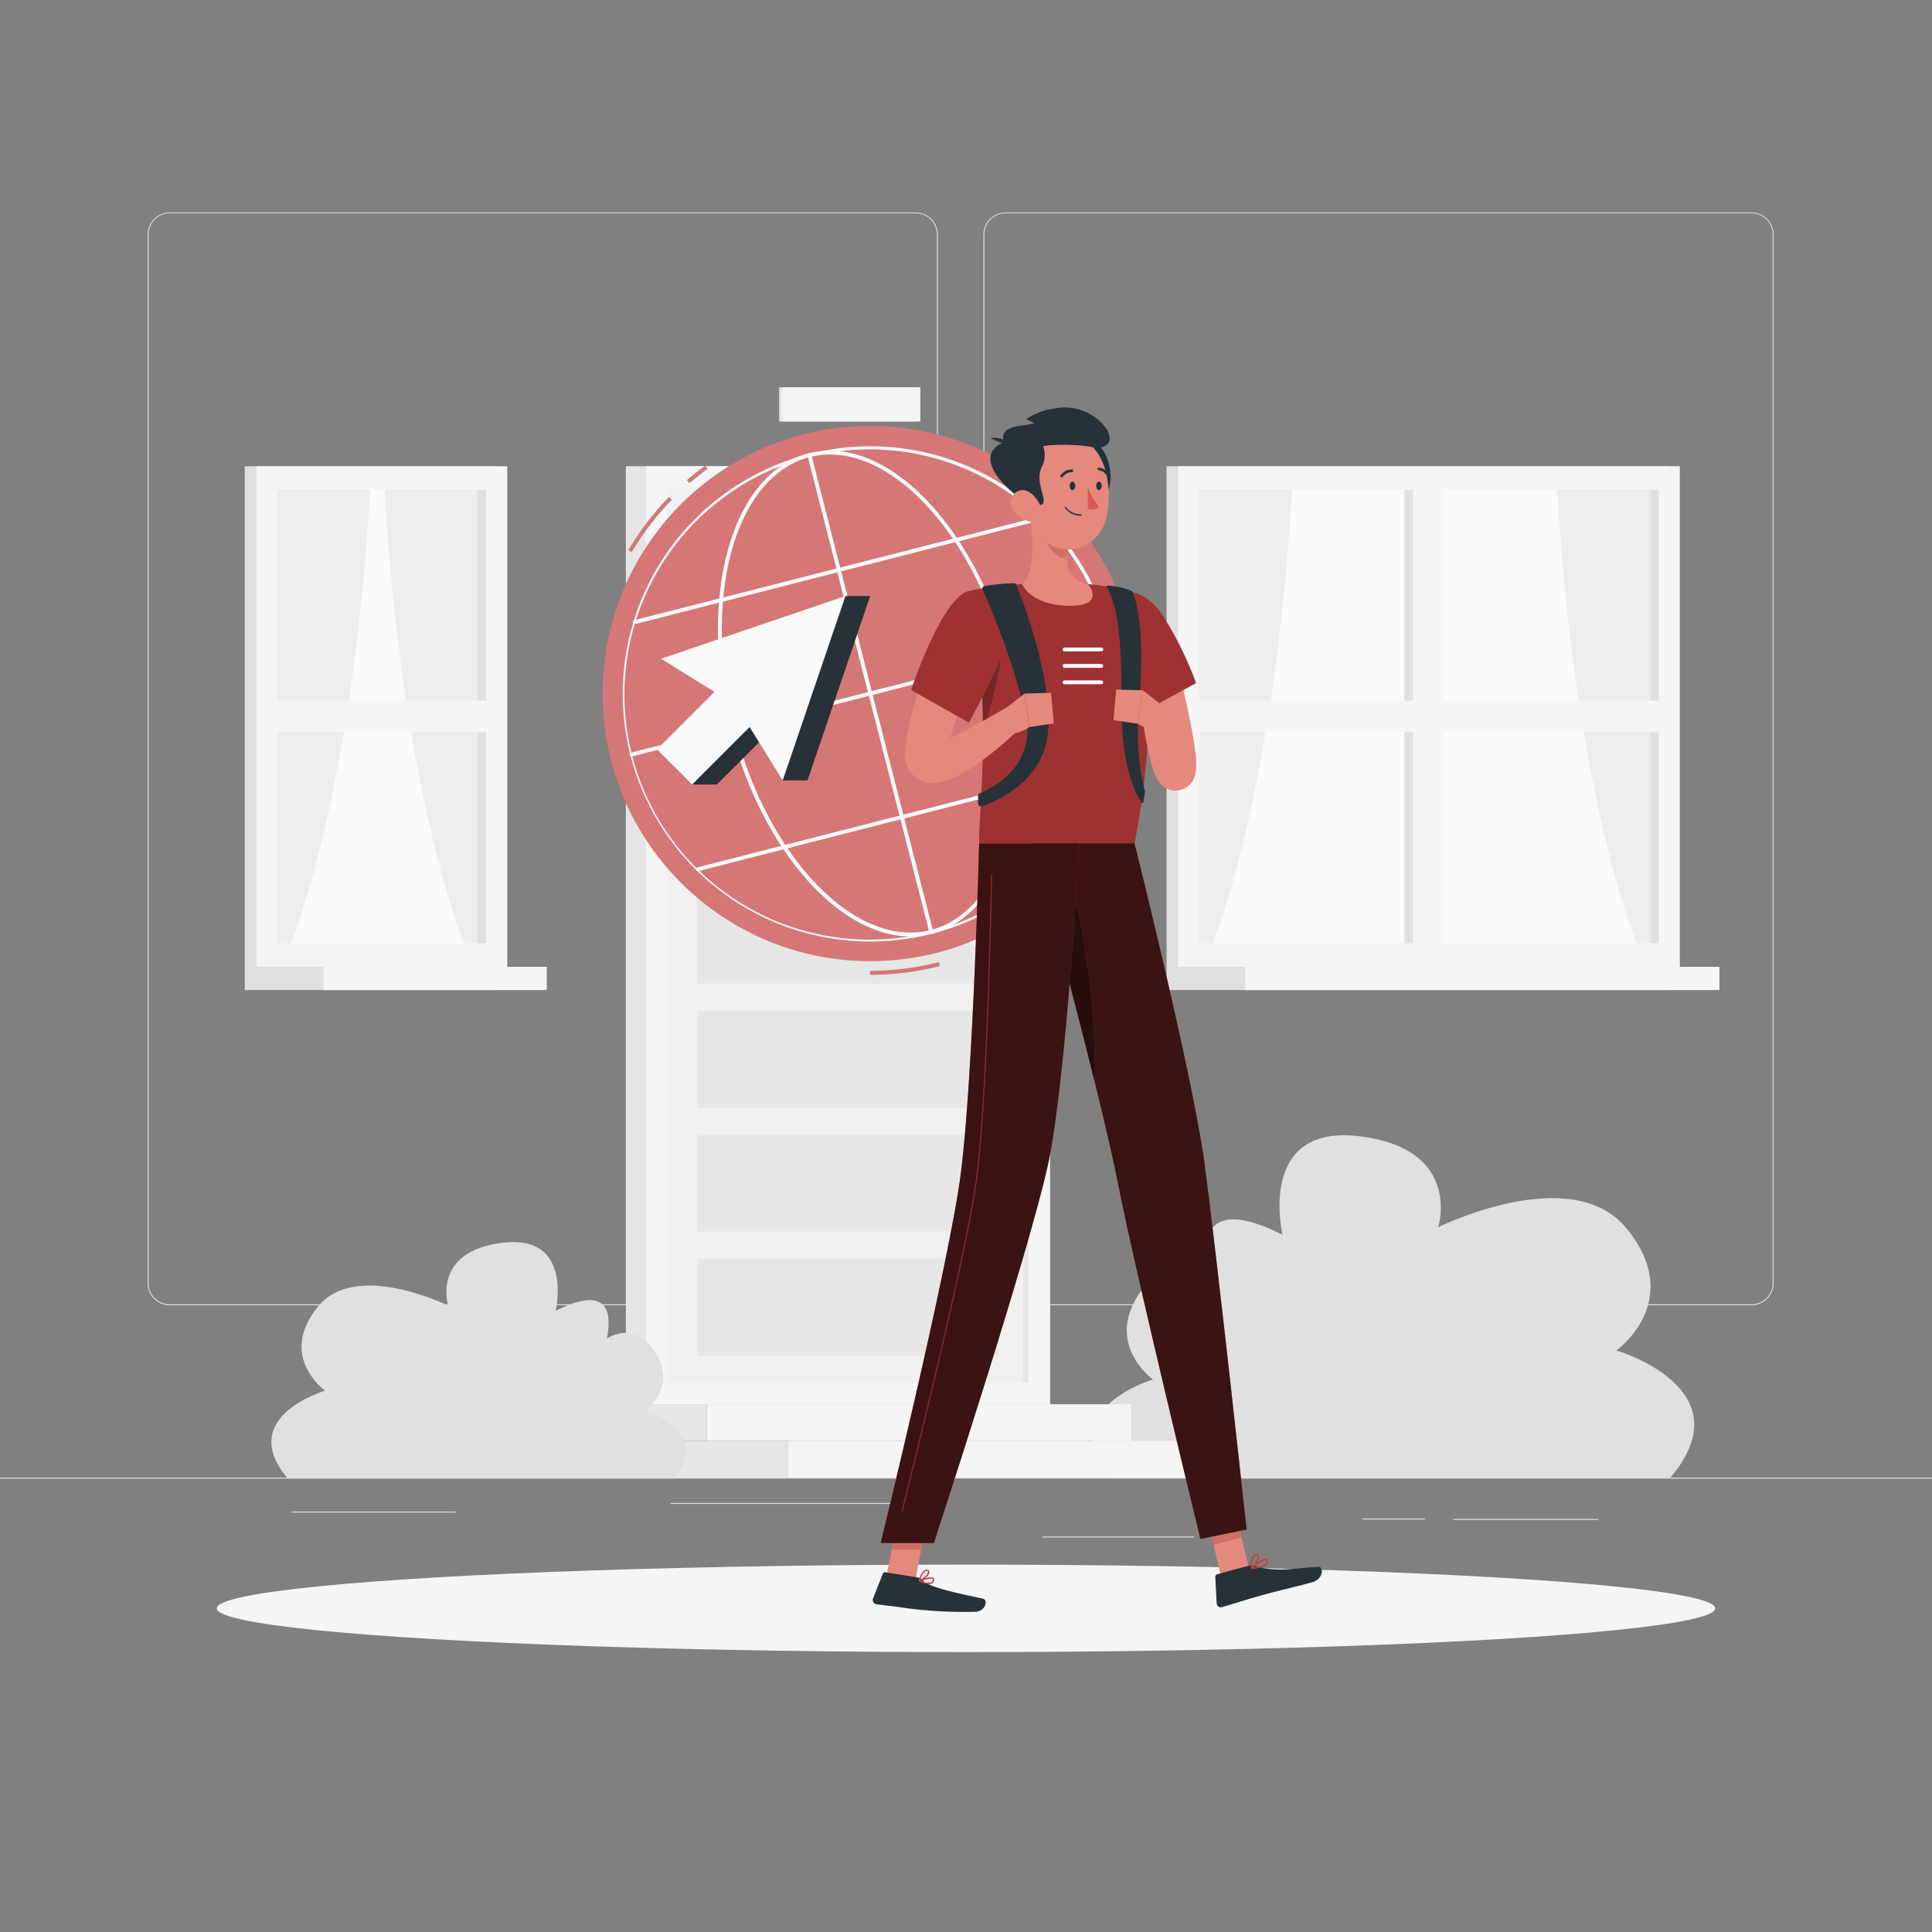 <svg xmlns="http://www.w3.org/2000/svg" viewBox="0 0 500 500"><rect x="0" y="0" width="500" height="500" fill="#808080" stroke="none"/><g id="freepik--background-complete--inject-4"><rect y="382.4" width="500" height="0.25" style="fill:#e0e0e0"></rect><rect x="352.57" y="392.99" width="16.21" height="0.25" style="fill:#e0e0e0"></rect><rect x="376.11" y="393.11" width="37.56" height="0.25" style="fill:#e0e0e0"></rect><rect x="269.75" y="397.64" width="39.24" height="0.25" style="fill:#e0e0e0"></rect><rect x="173.59" y="388.97" width="61.85" height="0.25" style="fill:#e0e0e0"></rect><rect x="75.42" y="391.19" width="42.46" height="0.25" style="fill:#e0e0e0"></rect><path d="M237,337.8H43.91a5.71,5.71,0,0,1-5.7-5.71V60.66A5.71,5.71,0,0,1,43.91,55H237a5.71,5.71,0,0,1,5.71,5.71V332.09A5.71,5.71,0,0,1,237,337.8ZM43.91,55.2a5.46,5.46,0,0,0-5.45,5.46V332.09a5.46,5.46,0,0,0,5.45,5.46H237a5.47,5.47,0,0,0,5.46-5.46V60.66A5.47,5.47,0,0,0,237,55.2Z" style="fill:#e0e0e0"></path><path d="M453.31,337.8H260.21a5.72,5.72,0,0,1-5.71-5.71V60.66A5.72,5.72,0,0,1,260.21,55h193.1A5.71,5.71,0,0,1,459,60.66V332.09A5.71,5.71,0,0,1,453.31,337.8ZM260.21,55.2a5.47,5.47,0,0,0-5.46,5.46V332.09a5.47,5.47,0,0,0,5.46,5.46h193.1a5.47,5.47,0,0,0,5.46-5.46V60.66a5.47,5.47,0,0,0-5.46-5.46Z" style="fill:#e0e0e0"></path><path d="M418.32,349.5s18-12.82,2.62-31.6c-14.24-17.43-48.72-.3-48.72-.3s6.37-20.26-20.37-23.54-19.94,25.49-19.94,25.49c-20.38-10.24-21,1.5-19.2,10.28-5-2.67-11.13-3.51-16.31,2.83-11.83,14.48,2,24.36,2,24.36s-25.91,7.54-10.79,25.38H432.31C451.92,359.27,418.32,349.5,418.32,349.5Z" style="fill:#e0e0e0"></path><rect x="161.97" y="120.66" width="109.76" height="242.76" style="fill:#e6e6e6"></rect><rect x="201.65" y="100.24" width="35.62" height="8.84" style="fill:#e6e6e6"></rect><rect x="202.56" y="100.24" width="35.62" height="8.84" style="fill:#f5f5f5"></rect><rect x="167.18" y="120.66" width="104.56" height="242.76" style="fill:#f5f5f5"></rect><rect x="103.59" y="195.26" width="231.74" height="93.55" transform="translate(461.49 22.58) rotate(90)" style="fill:#f0f0f0"></rect><rect x="206.97" y="106.76" width="24.97" height="77.95" transform="translate(365.19 -73.72) rotate(90)" style="fill:#e6e6e6"></rect><rect x="206.97" y="138.86" width="24.97" height="77.95" transform="translate(397.29 -41.62) rotate(90)" style="fill:#e6e6e6"></rect><rect x="206.97" y="170.96" width="24.97" height="77.95" transform="translate(429.39 -9.52) rotate(90)" style="fill:#e6e6e6"></rect><rect x="206.97" y="203.06" width="24.97" height="77.95" transform="translate(461.49 22.58) rotate(90)" style="fill:#e6e6e6"></rect><rect x="206.97" y="235.16" width="24.97" height="77.95" transform="translate(493.59 54.68) rotate(90)" style="fill:#e6e6e6"></rect><rect x="206.97" y="267.26" width="24.97" height="77.95" transform="translate(525.69 86.78) rotate(90)" style="fill:#e6e6e6"></rect><rect x="206.97" y="299.36" width="24.97" height="77.95" transform="translate(557.79 118.88) rotate(90)" style="fill:#e6e6e6"></rect><rect x="149.65" y="241.32" width="231.74" height="1.43" transform="translate(507.55 -23.48) rotate(90)" style="fill:#e6e6e6"></rect><path d="M260.27,241.55a4.7,4.7,0,1,1-4.7-4.69A4.69,4.69,0,0,1,260.27,241.55Z" style="fill:#fafafa"></path><rect x="161.97" y="363.41" width="20.94" height="9.49" style="fill:#e6e6e6"></rect><rect x="182.91" y="363.41" width="109.81" height="9.49" transform="translate(475.64 736.32) rotate(180)" style="fill:#f5f5f5"></rect><rect x="161.97" y="372.91" width="41.88" height="9.49" style="fill:#e6e6e6"></rect><rect x="203.86" y="372.91" width="109.81" height="9.49" transform="translate(517.52 755.3) rotate(180)" style="fill:#f5f5f5"></rect><rect x="301.9" y="120.66" width="129.83" height="129.56" style="fill:#e0e0e0"></rect><rect x="304.91" y="120.66" width="129.83" height="129.56" style="fill:#f5f5f5"></rect><rect x="301.9" y="250.21" width="129.83" height="6.02" style="fill:#e0e0e0"></rect><rect x="322.25" y="250.21" width="122.74" height="6.02" style="fill:#f5f5f5"></rect><rect x="311.13" y="125.93" width="117.4" height="119" transform="translate(555.26 -184.39) rotate(90)" style="fill:#fafafa"></rect><path d="M310.33,126.74V244.13h3.5s16.05-38.41,20.53-117.39Z" style="fill:#e0e0e0;opacity:0.5"></path><path d="M427.05,126.74V244.13h-3.51s-16-38.41-20.52-117.39Z" style="fill:#e0e0e0;opacity:0.5"></path><rect x="369.49" y="184.3" width="117.4" height="2.28" transform="translate(613.63 -242.76) rotate(90)" style="fill:#e0e0e0"></rect><rect x="305.91" y="184.3" width="117.4" height="2.28" transform="translate(550.04 -179.17) rotate(90)" style="fill:#e0e0e0"></rect><rect x="307.15" y="181.35" width="125.35" height="8.16" style="fill:#f5f5f5"></rect><rect x="307.15" y="181.35" width="125.35" height="8.16" transform="translate(555.26 -184.39) rotate(90)" style="fill:#f5f5f5"></rect><rect x="63.35" y="120.66" width="64.92" height="129.56" style="fill:#e0e0e0"></rect><rect x="66.36" y="120.66" width="64.92" height="129.56" style="fill:#f5f5f5"></rect><rect x="63.35" y="250.21" width="64.92" height="6.02" style="fill:#e0e0e0"></rect><rect x="83.69" y="250.21" width="57.83" height="6.02" style="fill:#f5f5f5"></rect><rect x="40.12" y="158.39" width="117.4" height="54.09" transform="translate(284.25 86.62) rotate(90)" style="fill:#fafafa"></rect><path d="M71.77,126.74V244.13h3.51s16-38.41,20.52-117.39Z" style="fill:#e0e0e0;opacity:0.5"></path><path d="M123.58,126.74V244.13h-3.5s-16-38.41-20.53-117.39Z" style="fill:#e0e0e0;opacity:0.5"></path><rect x="66.02" y="184.3" width="117.4" height="2.28" transform="translate(310.16 60.71) rotate(90)" style="fill:#e0e0e0"></rect><rect x="68.6" y="181.35" width="60.44" height="8.16" style="fill:#f5f5f5"></rect><path d="M84.14,359.91s-12.41-8.85-1.81-21.82c9.83-12,33.65-.2,33.65-.2s-4.4-14,14.06-16.27,13.77,17.61,13.77,17.61c14.08-7.08,14.49,1,13.26,7.1,3.47-1.84,7.69-2.43,11.27,1.95,8.17,10-1.4,16.83-1.4,16.83s17.9,5.2,7.45,17.52H74.47C60.93,366.66,84.14,359.91,84.14,359.91Z" style="fill:#e0e0e0"></path></g><g id="freepik--Shadow--inject-4"><ellipse cx="250" cy="416.24" rx="193.89" ry="11.32" style="fill:#f5f5f5"></ellipse></g><g id="freepik--Character--inject-4"><circle cx="225.21" cy="179.49" r="69.26" transform="translate(-10.07 13.41) rotate(-3.34)" style="fill:#C53F3F"></circle><circle cx="225.21" cy="179.49" r="69.26" transform="translate(-10.07 13.41) rotate(-3.34)" style="fill:#fafafa;opacity:0.3"></circle><path d="M178.43,125l-.65-.75c1.51-1.31,3.1-2.56,4.71-3.73l.59.81C181.49,122.5,179.92,123.74,178.43,125Z" style="fill:#C53F3F"></path><path d="M178.43,125l-.65-.75c1.51-1.31,3.1-2.56,4.71-3.73l.59.81C181.49,122.5,179.92,123.74,178.43,125Z" style="fill:#fafafa;opacity:0.3"></path><path d="M163.48,142.89l-.86-.51a73.47,73.47,0,0,1,10.53-13.76l.72.69A72.62,72.62,0,0,0,163.48,142.89Z" style="fill:#C53F3F"></path><path d="M163.48,142.89l-.86-.51a73.47,73.47,0,0,1,10.53-13.76l.72.69A72.62,72.62,0,0,0,163.48,142.89Z" style="fill:#fafafa;opacity:0.3"></path><path d="M225.16,252.27v-1A72.17,72.17,0,0,0,243,249l.25,1A73.24,73.24,0,0,1,225.16,252.27Z" style="fill:#C53F3F"></path><path d="M225.16,252.27v-1A72.17,72.17,0,0,0,243,249l.25,1A73.24,73.24,0,0,1,225.16,252.27Z" style="fill:#fafafa;opacity:0.3"></path><path d="M225.3,243.66a64.08,64.08,0,1,1,25.56-5.34l-.2-.46.2.46A63.79,63.79,0,0,1,225.3,243.66Zm-.16-127.36a63.44,63.44,0,1,0,23.16,4.42A62.84,62.84,0,0,0,225.14,116.3Z" style="fill:#fafafa"></path><path d="M235.64,242.35a26.13,26.13,0,0,1-9-1.67c-13.8-5.06-27-21.22-34.52-42.17-11.8-33-6.61-68.38,11.55-78.89,6-3.47,12.94-3.93,20.06-1.32,13.79,5.06,27,21.22,34.51,42.17,11.8,33,6.62,68.38-11.55,78.89l-.25-.43.25.43A21.84,21.84,0,0,1,235.64,242.35ZM214.79,117.63a21,21,0,0,0-10.59,2.85c-17.77,10.28-22.75,45.14-11.1,77.7,7.39,20.67,20.39,36.6,33.92,41.56,6.83,2.5,13.47,2.07,19.2-1.24C264,228.22,269,193.36,257.33,160.8c-7.39-20.67-20.39-36.6-33.92-41.56A25.07,25.07,0,0,0,214.79,117.63Z" style="fill:#fafafa"></path><path d="M163.52,195.76a.5.5,0,0,1-.13-1l123.4-31.53a.48.48,0,0,1,.6.36.5.5,0,0,1-.36.61L163.64,195.74Z" style="fill:#fafafa"></path><path d="M241,241.69a.49.49,0,0,1-.48-.38L209,117.92a.51.51,0,0,1,.36-.61.5.5,0,0,1,.61.36l31.53,123.39a.5.5,0,0,1-.36.61Z" style="fill:#fafafa"></path><path d="M180.63,225.45a.5.5,0,0,1-.49-.38.49.49,0,0,1,.36-.6l105.49-27a.5.5,0,0,1,.61.36.51.51,0,0,1-.36.61l-105.49,27A.25.25,0,0,1,180.63,225.45Z" style="fill:#fafafa"></path><path d="M164.32,161.49a.5.5,0,0,1-.13-1l105.49-26.95a.5.5,0,0,1,.61.36.5.5,0,0,1-.36.6l-105.49,27Z" style="fill:#fafafa"></path><polygon points="208.98 201.96 225.21 154.25 218.8 154.25 195.41 179.05 179.13 203.02 185.54 203.02 200.42 188.15 202.57 201.96 208.98 201.96" style="fill:#263238"></polygon><polygon points="202.57 201.96 218.8 154.25 171.09 170.48 184.91 179.05 170.03 193.93 179.13 203.02 194 188.15 202.57 201.96" style="fill:#fafafa"></polygon><polygon points="315.99 408.07 323.23 406.06 319.3 389.09 312.06 391.1 315.99 408.07" style="fill:#e4897b"></polygon><polygon points="240.13 392.06 240.13 392.07 238.39 401.04 236.85 409.01 229.42 407.84 230.79 401.04 232.61 392.07 232.61 392.06 240.13 392.06" style="fill:#e4897b"></polygon><path d="M237.51,408.23l-8.34-1.31a.67.67,0,0,0-.72.4l-2.51,6.37a1.11,1.11,0,0,0,.88,1.49c2.92.41,4.36.47,8,1.05a118.29,118.29,0,0,0,17.31.91c3.08,0,3.56-3.12,2.27-3.4-5.79-1.26-14.22-2.92-15.79-4.86A1.82,1.82,0,0,0,237.51,408.23Z" style="fill:#263238"></path><path d="M323,405.24,315,407.43a.65.65,0,0,0-.48.67l.35,6.83a1.1,1.1,0,0,0,1.4,1c2.84-.84,6.92-2.15,10.51-3.14,4.19-1.16,7.88-1.94,12.8-3.3,3-.83,3-4.06,1.64-4-6,.33-10.67,1.48-16.41-.18A3.51,3.51,0,0,0,323,405.24Z" style="fill:#263238"></path><polygon points="319.3 389.09 321.33 397.84 314.08 399.85 312.06 391.1 319.3 389.09" style="fill:#ce6f64"></polygon><polygon points="240.13 392.07 238.39 401.04 230.79 401.04 232.61 392.07 240.13 392.07" style="fill:#ce6f64"></polygon><path d="M293.61,218.25H253.4c-.16-3.46,1-14.45,1-28.56A199.27,199.27,0,0,0,252.32,160q-.54-3.57-1.27-7.14a103.47,103.47,0,0,1,13.46-1.7,147.52,147.52,0,0,1,17.09,0,75.18,75.18,0,0,1,11.56,2.08S302,176,293.61,218.25Z" style="fill:#C53F3F"></path><path d="M293.61,218.25H253.4c-.16-3.46,1-14.45,1-28.56A199.27,199.27,0,0,0,252.32,160q-.54-3.57-1.27-7.14a103.47,103.47,0,0,1,13.46-1.7,147.52,147.52,0,0,1,17.09,0,75.18,75.18,0,0,1,11.56,2.08S302,176,293.61,218.25Z" style="opacity:0.2"></path><path d="M258.77,172.24a155.13,155.13,0,0,1-4.38,17.45A199.27,199.27,0,0,0,252.32,160C256.91,160.85,260,165.19,258.77,172.24Z" style="fill:#C53F3F"></path><path d="M258.77,172.24a155.13,155.13,0,0,1-4.38,17.45A199.27,199.27,0,0,0,252.32,160C256.91,160.85,260,165.19,258.77,172.24Z" style="opacity:0.4"></path><path d="M285,168.58h-9.48a.5.5,0,0,1-.5-.5.51.51,0,0,1,.5-.5H285a.51.51,0,0,1,.5.5A.5.5,0,0,1,285,168.58Z" style="fill:#fafafa"></path><path d="M285,172.83h-9.48a.5.5,0,0,1,0-1H285a.5.5,0,0,1,0,1Z" style="fill:#fafafa"></path><path d="M285,177.08h-9.48a.51.51,0,0,1-.5-.5.5.5,0,0,1,.5-.5H285a.5.5,0,0,1,.5.5A.51.51,0,0,1,285,177.08Z" style="fill:#fafafa"></path><path d="M309.55,196.57c0-.61-.09-1.16-.17-1.69-.26-2.2-.6-4.26-1-6.33-.77-4.1-1.67-8.11-2.66-12.1s-2.05-7.92-3.28-11.87L291,167.92c1,3.83,2.11,7.72,3.19,11.57q1.06,3.8,2.1,7.58l-.33.11c.21,2.12.56,4.15,1,6.21a53,53,0,0,0,1.64,6.27,14.07,14.07,0,0,0,.86,2,5.89,5.89,0,0,0,.6.9,5,5,0,0,0,.92.92c.14.11.37.27.56.39l.44.23a4.2,4.2,0,0,0,.56.23,4.73,4.73,0,0,0,.74.19,4.88,4.88,0,0,0,1,.09,5.31,5.31,0,0,0,2.26-.56,5.2,5.2,0,0,0,1.53-1.18,4.89,4.89,0,0,0,.39-.49,4.49,4.49,0,0,0,.29-.45,6,6,0,0,0,.48-1.13,6.28,6.28,0,0,0,.23-1.06c.06-.47.07-.74.09-1C309.62,197.76,309.58,197.19,309.55,196.57Z" style="fill:#e4897b"></path><path d="M284.24,158.42c-2.54,6.72,10.3,26.53,10.3,26.53l15-8.16a91.64,91.64,0,0,0-8.68-17.6C295.57,151.26,287,151,284.24,158.42Z" style="fill:#C53F3F"></path><path d="M284.24,158.42c-2.54,6.72,10.3,26.53,10.3,26.53l15-8.16a91.64,91.64,0,0,0-8.68-17.6C295.57,151.26,287,151,284.24,158.42Z" style="opacity:0.2"></path><path d="M292.94,152.94a20.19,20.19,0,0,0-6.27-1.4.23.23,0,0,0-.21.34c1.23,2.39,4,7.51,3.71,27.94-.29,18.47,3.86,25.94,5.21,27.87a.29.29,0,0,0,.52-.12l.4-2.51a1,1,0,0,0,0-.39c-.39-1.32-2.61-9.5-1.53-22,1.89-21.94-1.4-29-1.74-29.65A.27.27,0,0,0,292.94,152.94Z" style="fill:#263238"></path><polygon points="288.86 178.46 288.16 186.37 294.5 187.31 295.7 178.64 288.86 178.46" style="fill:#e4897b"></polygon><path d="M301.37,183l-5.67-4.39-1.2,8.68s5.08,3.67,8.59.24Z" style="fill:#e4897b"></path><path d="M266.2,131.94c1.08,5.5,2.16,15.58-1.69,19.25,0,0,2.21,5.58,12.43,5.58,9.34,0,4.66-5.58,4.66-5.58-6.13-1.47-6-6-4.9-10.29Z" style="fill:#e4897b"></path><path d="M270.48,135.6l6.21,5.3a18,18,0,0,0-.53,3c-2,1.9-5.56-2.91-5.81-5.36A8.3,8.3,0,0,1,270.48,135.6Z" style="fill:#ce6f64"></path><path d="M283.68,115c3.7,1.57,5.71,11.94,1,14.33S276.68,112.06,283.68,115Z" style="fill:#263238"></path><path d="M265.55,123.67c.46,7.44.35,11.82,4.11,15.65,5.65,5.75,14.85,2.33,16.62-5.1,1.6-6.69.59-17.74-6.7-20.71A10.18,10.18,0,0,0,265.55,123.67Z" style="fill:#e4897b"></path><path d="M287.11,114.11c.45-2-1.45-4.28-3.05-5.61a13.45,13.45,0,0,0-11.43-2.73,17.42,17.42,0,0,0-7.1,2.69l2.14,1c-2.34,1.08-9.17.08-7.94,5-9.9,4.31,4.59,15.76,7.52,16.21,6.39,1-.31-4.82,2.5-10.09a6.69,6.69,0,0,0,.21-5.12c2.83-.54,10.92-.51,14,.62C285.29,115.92,286.88,115.15,287.11,114.11Z" style="fill:#263238"></path><path d="M261.08,115.56s-.89-2.78-4.76-2.18C257.29,113.92,259.84,114.84,261.08,115.56Z" style="fill:#263238"></path><path d="M262.19,131.87A7,7,0,0,0,266.6,135c2.43.54,3.51-1.67,2.72-3.89-.71-2-2.84-4.68-5.22-4.22A3.18,3.18,0,0,0,262.19,131.87Z" style="fill:#e4897b"></path><path d="M293.61,218.25s15,59.79,18.07,82.53c3.19,23.64,10.94,95.05,10.94,95.05l-11.95,2.45s-16.79-68.85-21.3-91.83c-4.92-25.06-22.19-88.2-22.19-88.2Z" style="fill:#C53F3F"></path><path d="M293.61,218.25s15,59.79,18.07,82.53c3.19,23.64,10.94,95.05,10.94,95.05l-11.95,2.45s-16.79-68.85-21.3-91.83c-4.92-25.06-22.19-88.2-22.19-88.2Z" style="opacity:0.7"></path><path d="M275.56,222.67l-3.5,13.69c3.25,12.23,7.6,28.81,11.27,43.72A190.79,190.79,0,0,0,275.56,222.67Z" style="fill:#C53F3F"></path><path d="M275.56,222.67l-3.5,13.69c3.25,12.23,7.6,28.81,11.27,43.72A190.79,190.79,0,0,0,275.56,222.67Z" style="opacity:0.8"></path><path d="M279.35,218.25s-3.42,61.45-8.1,83c-5.13,23.57-29.57,98.08-29.57,98.08H227.91s17.86-72.61,20.79-95.94c3.18-25.33,4.7-85.11,4.7-85.11Z" style="fill:#C53F3F"></path><path d="M279.35,218.25s-3.42,61.45-8.1,83c-5.13,23.57-29.57,98.08-29.57,98.08H227.91s17.86-72.61,20.79-95.94c3.18-25.33,4.7-85.11,4.7-85.11Z" style="opacity:0.7"></path><path d="M233.46,391.17h0a.12.12,0,0,1-.11-.14c.12-.7,16.73-65.86,19.36-86.82,2.85-22.75,3.75-77.19,3.81-77.7a.13.13,0,0,1,.25,0c-.06.51-.95,55-3.81,77.7-2.62,21-19.24,86.13-19.35,86.83A.14.14,0,0,1,233.46,391.17Z" style="fill:#C53F3F"></path><path d="M233.46,391.17h0a.12.12,0,0,1-.11-.14c.12-.7,16.73-65.86,19.36-86.82,2.85-22.75,3.75-77.19,3.81-77.7a.13.13,0,0,1,.25,0c-.06.51-.95,55-3.81,77.7-2.62,21-19.24,86.13-19.35,86.83A.14.14,0,0,1,233.46,391.17Z" style="opacity:0.3"></path><path d="M276.84,125.75c0,.6.33,1.09.72,1.09s.72-.49.72-1.09-.32-1.1-.72-1.1S276.84,125.14,276.84,125.75Z" style="fill:#263238"></path><path d="M283.7,125.75c0,.6.32,1.09.72,1.09s.71-.49.71-1.09-.32-1.1-.71-1.1S283.7,125.14,283.7,125.75Z" style="fill:#263238"></path><path d="M281.52,126.05a21.54,21.54,0,0,0,2.9,5.18,3.48,3.48,0,0,1-2.9.55Z" style="fill:#de5753"></path><path d="M279.75,133.45a.18.18,0,0,0,.18-.18.18.18,0,0,0-.18-.17,4.77,4.77,0,0,1-3.91-1.88.18.18,0,0,0-.25-.05.17.17,0,0,0,0,.24A5,5,0,0,0,279.75,133.45Z" style="fill:#263238"></path><path d="M274.78,123.54a.35.35,0,0,0,.28-.14,2.8,2.8,0,0,1,2.28-1.19.36.36,0,0,0,.38-.33.34.34,0,0,0-.33-.38A3.47,3.47,0,0,0,274.5,123a.35.35,0,0,0,.06.49A.37.37,0,0,0,274.78,123.54Z" style="fill:#263238"></path><path d="M286.78,123.32a.44.44,0,0,0,.15,0,.35.35,0,0,0,.13-.48,3.5,3.5,0,0,0-2.68-1.84.36.36,0,0,0,0,.71h0a2.8,2.8,0,0,1,2.1,1.48A.36.36,0,0,0,286.78,123.32Z" style="fill:#263238"></path><path d="M261.85,182.29c-4.43,2.61-9,5.27-13.38,7.51-.85.43-1.7.83-2.53,1.2.37-1.27.78-2.57,1.2-3.86.81-2.4,1.63-4.82,2.51-7.23L255,165.39,243.94,161c-2,5-3.83,10-5.47,15.11-.81,2.56-1.58,5.15-2.27,7.79a78.15,78.15,0,0,0-1.77,8.27l-.16,1.11,0,.28,0,.44a8.36,8.36,0,0,0-.05.92,8.93,8.93,0,0,0,.26,2.4,7.36,7.36,0,0,0,1.79,3.24,6.94,6.94,0,0,0,3.36,1.89,8.37,8.37,0,0,0,2.53.19,12.26,12.26,0,0,0,3.15-.72,24.39,24.39,0,0,0,4.31-2.08c1.27-.75,2.46-1.53,3.6-2.33a95.36,95.36,0,0,0,12.39-10.64Z" style="fill:#e4897b"></path><path d="M251.05,152.89c-7.11,1-15.26,25.68-15.26,25.68L250.73,187s6.58-11.72,9.82-20.42C264,157.46,258.68,151.78,251.05,152.89Z" style="fill:#C53F3F"></path><path d="M251.05,152.89c-7.11,1-15.26,25.68-15.26,25.68L250.73,187s6.58-11.72,9.82-20.42C264,157.46,258.68,151.78,251.05,152.89Z" style="opacity:0.2"></path><path d="M254.75,151.68a53.2,53.2,0,0,1,7.61-.74.67.67,0,0,1,.62.4c1.49,3.28,9.86,25.44,8.15,39-1.52,12-13.25,17-16.91,18.32a.82.82,0,0,1-1.09-.78V206a.81.81,0,0,1,.51-.76c2.73-1.09,15.28-6.92,11.55-21.4a186.53,186.53,0,0,0-10.9-31.21A.67.67,0,0,1,254.75,151.68Z" style="fill:#263238"></path><path d="M239.76,409.92a2.27,2.27,0,0,0,1.49-.15,1.09,1.09,0,0,0,.51-.88.58.58,0,0,0-.22-.54c-.75-.55-3.38.54-3.68.67a.17.17,0,0,0-.11.16.18.18,0,0,0,.11.17A9.12,9.12,0,0,0,239.76,409.92Zm1.35-1.36a.48.48,0,0,1,.22.08s.09.08.07.22a.71.71,0,0,1-.33.6,3.62,3.62,0,0,1-2.66-.28A7.22,7.22,0,0,1,241.11,408.56Z" style="fill:#C53F3F"></path><path d="M237.9,409.36H238c.83-.3,2.57-1.69,2.55-2.54a.59.59,0,0,0-.49-.55.94.94,0,0,0-.78.11c-1,.57-1.5,2.68-1.52,2.77a.18.18,0,0,0,.06.17A.16.16,0,0,0,237.9,409.36Zm2-2.78.08,0c.23.07.23.17.23.22,0,.5-1.12,1.58-2,2a4.38,4.38,0,0,1,1.24-2.19A.69.69,0,0,1,239.87,406.58Z" style="fill:#C53F3F"></path><path d="M326.32,405.67a2.84,2.84,0,0,0,1.63-.93,1,1,0,0,0,.09-.93.53.53,0,0,0-.41-.37c-1-.26-3.52,2-3.8,2.29a.2.2,0,0,0,0,.21.17.17,0,0,0,.18.1A13.17,13.17,0,0,0,326.32,405.67Zm.89-1.86a.69.69,0,0,1,.34,0,.22.22,0,0,1,.16.15.65.65,0,0,1-.06.61c-.33.52-1.51.92-3.18,1.1A9.64,9.64,0,0,1,327.21,403.81Z" style="fill:#C53F3F"></path><path d="M324,406l.07,0c.76-.63,2.06-2.68,1.7-3.46-.08-.19-.29-.39-.77-.3a1.25,1.25,0,0,0-.87.55c-.71,1-.37,3-.35,3.11a.16.16,0,0,0,.11.13A.14.14,0,0,0,324,406Zm.95-3.43.11,0c.32-.06.37.06.39.1.21.47-.62,2-1.37,2.81a4.19,4.19,0,0,1,.34-2.5A1,1,0,0,1,325,402.61Z" style="fill:#C53F3F"></path><path d="M259.52,183.88l5.67-4.39,1.2,8.68s-5.09,3.67-8.59.24Z" style="fill:#e4897b"></path><polygon points="272.02 179.31 272.73 187.22 266.39 188.17 265.19 179.49 272.02 179.31" style="fill:#e4897b"></polygon></g></svg>